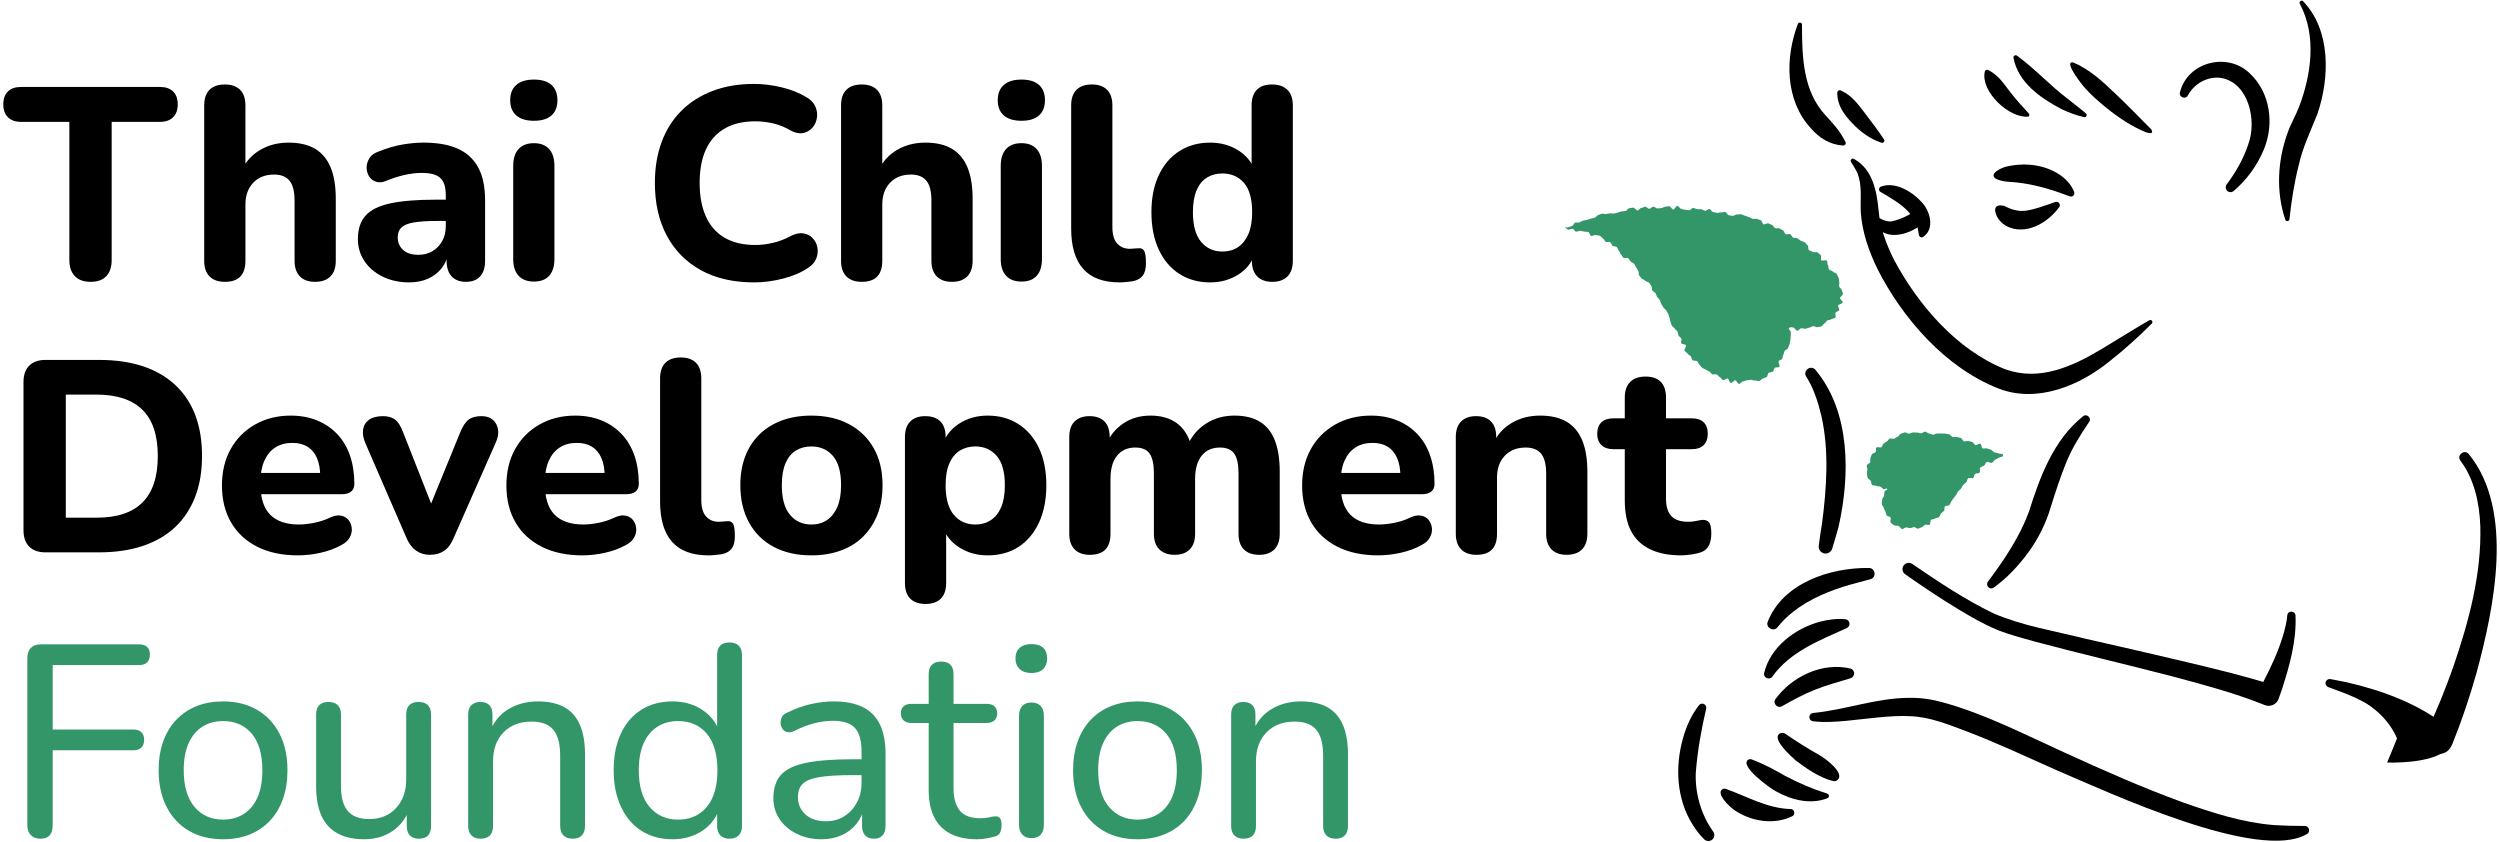 <?xml version="1.0" encoding="UTF-8"?>
<svg xmlns="http://www.w3.org/2000/svg" id="a" viewBox="0 0 600 202">
  <path d="m21.756,67.642c-1.66,0-2.926-.459-3.8-1.376-.874-.918-1.31-2.205-1.31-3.865V29.25H5.05c-1.354,0-2.403-.37-3.145-1.113-.743-.742-1.114-1.769-1.114-3.079,0-1.354.371-2.392,1.114-3.112.742-.721,1.791-1.081,3.145-1.081h33.347c1.353,0,2.401.36,3.145,1.081.742.721,1.114,1.759,1.114,3.112,0,1.311-.372,2.337-1.114,3.079-.743.743-1.792,1.113-3.145,1.113h-11.596v33.151c0,1.66-.426,2.947-1.278,3.865-.852.917-2.107,1.376-3.767,1.376Z"></path>
  <path d="m53.988,67.642c-1.616,0-2.85-.438-3.701-1.311-.852-.873-1.278-2.118-1.278-3.734V25.319c0-1.659.426-2.915,1.278-3.767.852-.853,2.085-1.278,3.701-1.278,1.573,0,2.785.426,3.636,1.278.852.852,1.278,2.107,1.278,3.767v15.593h-.917c1.004-2.14,2.5-3.789,4.488-4.946,1.987-1.157,4.247-1.736,6.781-1.736,2.577,0,4.695.491,6.355,1.474,1.659.983,2.904,2.469,3.734,4.455.829,1.988,1.245,4.511,1.245,7.567v14.872c0,1.616-.426,2.861-1.277,3.734s-2.086,1.311-3.702,1.311c-1.572,0-2.784-.438-3.636-1.311-.852-.873-1.277-2.118-1.277-3.734v-14.413c0-2.228-.404-3.833-1.212-4.815-.809-.983-2.042-1.475-3.702-1.475-2.097,0-3.767.655-5.012,1.966-1.245,1.311-1.867,3.058-1.867,5.241v13.496c0,3.363-1.638,5.045-4.914,5.045Z"></path>
  <path d="m98.21,67.773c-2.358,0-4.478-.459-6.355-1.376-1.878-.917-3.341-2.162-4.39-3.734-1.048-1.572-1.572-3.342-1.572-5.307,0-2.358.611-4.226,1.834-5.602,1.222-1.376,3.21-2.358,5.962-2.948s6.398-.885,10.941-.885h3.472v5.11h-3.407c-2.228,0-4.029.121-5.405.36-1.376.24-2.358.645-2.948,1.212-.589.568-.884,1.354-.884,2.358,0,1.224.426,2.228,1.277,3.014s2.085,1.18,3.702,1.18c1.266,0,2.391-.295,3.374-.885s1.758-1.397,2.326-2.424c.567-1.025.852-2.194.852-3.505v-7.534c0-1.922-.438-3.286-1.311-4.095-.874-.808-2.358-1.212-4.455-1.212-1.179,0-2.457.142-3.833.426s-2.894.753-4.553,1.408c-.961.438-1.813.535-2.555.295-.743-.239-1.311-.677-1.704-1.311-.393-.633-.589-1.331-.589-2.097,0-.763.218-1.507.655-2.227.436-.721,1.157-1.256,2.162-1.605,2.053-.829,3.985-1.397,5.798-1.703,1.812-.306,3.482-.459,5.012-.459,3.363,0,6.126.491,8.288,1.474,2.162.983,3.789,2.49,4.881,4.521,1.091,2.031,1.638,4.642,1.638,7.829v14.545c0,1.616-.393,2.861-1.179,3.734-.787.873-1.923,1.311-3.407,1.311-1.485,0-2.632-.438-3.439-1.311-.809-.873-1.212-2.118-1.212-3.734v-2.424l.459.393c-.262,1.485-.819,2.763-1.67,3.833s-1.933,1.899-3.243,2.489c-1.31.59-2.817.885-4.521.885Z"></path>
  <path d="m128.149,28.988c-1.834,0-3.243-.426-4.226-1.277-.982-.852-1.474-2.063-1.474-3.637,0-1.615.492-2.85,1.474-3.701.983-.852,2.392-1.277,4.226-1.277,1.834,0,3.232.426,4.193,1.277.96.852,1.441,2.086,1.441,3.701,0,1.573-.481,2.785-1.441,3.637-.961.852-2.359,1.277-4.193,1.277Zm0,38.588c-1.616,0-2.85-.47-3.701-1.408-.852-.938-1.278-2.26-1.278-3.964v-22.406c0-1.746.426-3.089,1.278-4.028.852-.939,2.085-1.409,3.701-1.409,1.573,0,2.785.47,3.636,1.409s1.278,2.282,1.278,4.028v22.406c0,1.704-.416,3.025-1.245,3.964-.83.938-2.053,1.408-3.669,1.408Z"></path>
  <path d="m180.953,67.773c-4.979,0-9.237-.983-12.775-2.948-3.538-1.966-6.257-4.728-8.157-8.288-1.9-3.559-2.85-7.764-2.85-12.611,0-3.625.534-6.89,1.605-9.795,1.07-2.903,2.631-5.394,4.685-7.469,2.052-2.073,4.553-3.679,7.501-4.815,2.948-1.135,6.278-1.703,9.991-1.703,2.184,0,4.4.273,6.65.819,2.249.547,4.203,1.321,5.863,2.325,1.091.612,1.834,1.376,2.228,2.293.393.918.513,1.835.36,2.752-.153.917-.524,1.703-1.114,2.358-.589.655-1.321,1.071-2.194,1.245-.875.175-1.857-.021-2.948-.59-1.311-.786-2.686-1.354-4.127-1.703s-2.905-.524-4.39-.524c-2.927,0-5.383.579-7.371,1.736-1.988,1.158-3.483,2.828-4.488,5.012-1.005,2.185-1.507,4.871-1.507,8.059,0,3.145.502,5.831,1.507,8.059,1.004,2.228,2.5,3.92,4.488,5.077,1.987,1.157,4.444,1.736,7.371,1.736,1.397,0,2.827-.174,4.291-.524,1.463-.349,2.872-.895,4.226-1.638,1.135-.567,2.15-.775,3.046-.622.895.153,1.638.546,2.228,1.179.589.634.96,1.387,1.114,2.261.152.874.054,1.747-.295,2.62-.35.874-1.005,1.616-1.965,2.228-1.617,1.093-3.604,1.944-5.962,2.555-2.358.611-4.696.918-7.01.918Z"></path>
  <path d="m206.831,67.642c-1.616,0-2.85-.438-3.701-1.311-.852-.873-1.278-2.118-1.278-3.734V25.319c0-1.659.426-2.915,1.278-3.767.852-.853,2.085-1.278,3.701-1.278,1.573,0,2.785.426,3.636,1.278.852.852,1.278,2.107,1.278,3.767v15.593h-.917c1.004-2.14,2.5-3.789,4.488-4.946,1.987-1.157,4.247-1.736,6.781-1.736,2.577,0,4.695.491,6.355,1.474,1.659.983,2.904,2.469,3.734,4.455.829,1.988,1.245,4.511,1.245,7.567v14.872c0,1.616-.426,2.861-1.277,3.734s-2.086,1.311-3.702,1.311c-1.572,0-2.784-.438-3.636-1.311-.852-.873-1.277-2.118-1.277-3.734v-14.413c0-2.228-.404-3.833-1.212-4.815-.809-.983-2.042-1.475-3.702-1.475-2.097,0-3.767.655-5.012,1.966-1.245,1.311-1.867,3.058-1.867,5.241v13.496c0,3.363-1.638,5.045-4.914,5.045Z"></path>
  <path d="m245.156,28.988c-1.834,0-3.243-.426-4.226-1.277-.982-.852-1.474-2.063-1.474-3.637,0-1.615.492-2.85,1.474-3.701.983-.852,2.392-1.277,4.226-1.277,1.834,0,3.232.426,4.193,1.277.96.852,1.441,2.086,1.441,3.701,0,1.573-.481,2.785-1.441,3.637-.961.852-2.359,1.277-4.193,1.277Zm0,38.588c-1.616,0-2.85-.47-3.701-1.408-.852-.938-1.278-2.26-1.278-3.964v-22.406c0-1.746.426-3.089,1.278-4.028.852-.939,2.085-1.409,3.701-1.409,1.573,0,2.785.47,3.636,1.409s1.278,2.282,1.278,4.028v22.406c0,1.704-.416,3.025-1.245,3.964-.83.938-2.053,1.408-3.669,1.408Z"></path>
  <path d="m268.676,67.773c-3.888,0-6.792-1.081-8.713-3.243-1.922-2.162-2.883-5.383-2.883-9.663v-29.548c0-1.659.426-2.915,1.278-3.767.852-.853,2.085-1.278,3.701-1.278,1.573,0,2.785.426,3.636,1.278.852.852,1.278,2.107,1.278,3.767v29.154c0,1.791.381,3.112,1.146,3.964.764.852,1.779,1.277,3.046,1.277.349,0,.676-.021.982-.065.305-.043.633-.065.983-.065.698-.087,1.189.12,1.474.622.284.503.426,1.497.426,2.981,0,1.31-.262,2.304-.786,2.98-.524.678-1.333,1.124-2.424,1.343-.437.043-.939.099-1.507.164-.568.065-1.114.099-1.638.099Z"></path>
  <path d="m290.427,67.773c-2.795,0-5.252-.678-7.37-2.031-2.119-1.354-3.767-3.297-4.946-5.831-1.179-2.532-1.769-5.524-1.769-8.976,0-3.449.59-6.42,1.769-8.91,1.179-2.489,2.827-4.41,4.946-5.765,2.118-1.354,4.575-2.031,7.37-2.031,2.533,0,4.771.612,6.715,1.834,1.943,1.224,3.265,2.817,3.964,4.783h-.721v-15.527c0-1.659.415-2.915,1.245-3.767.83-.853,2.053-1.278,3.669-1.278,1.572,0,2.795.426,3.669,1.278.873.852,1.31,2.107,1.31,3.767v37.278c0,1.616-.426,2.861-1.277,3.734s-2.063,1.311-3.636,1.311c-1.573,0-2.785-.438-3.636-1.311-.852-.873-1.278-2.118-1.278-3.734v-4.455l.721,2.555c-.612,2.141-1.911,3.855-3.898,5.144-1.988,1.287-4.27,1.933-6.847,1.933Zm2.948-7.403c1.441,0,2.687-.35,3.734-1.049,1.048-.697,1.877-1.735,2.49-3.111.611-1.376.917-3.134.917-5.274,0-3.188-.655-5.536-1.965-7.043-1.31-1.507-3.036-2.26-5.176-2.26-1.398,0-2.632.327-3.702.982-1.07.655-1.9,1.671-2.489,3.047-.59,1.376-.885,3.134-.885,5.273,0,3.189.655,5.559,1.966,7.108,1.31,1.551,3.014,2.326,5.11,2.326Z"></path>
  <path d="m10.946,132.567c-1.704,0-3.014-.458-3.931-1.376-.917-.917-1.376-2.228-1.376-3.931v-35.574c0-1.704.459-3.014,1.376-3.931.917-.918,2.228-1.376,3.931-1.376h12.775c7.905,0,14.009,1.998,18.311,5.994,4.302,3.997,6.454,9.687,6.454,17.066,0,3.713-.557,7-1.671,9.86-1.114,2.861-2.719,5.274-4.815,7.239-2.096,1.966-4.674,3.462-7.73,4.488-3.058,1.026-6.574,1.539-10.548,1.539h-12.775Zm4.848-8.32h7.338c2.49,0,4.651-.305,6.486-.917,1.834-.611,3.363-1.528,4.586-2.752,1.222-1.222,2.139-2.762,2.751-4.618.611-1.856.917-4.029.917-6.52,0-4.979-1.234-8.681-3.702-11.104-2.468-2.424-6.148-3.636-11.039-3.636h-7.338v29.547Z"></path>
  <path d="m71.547,133.288c-3.8,0-7.065-.688-9.794-2.063-2.73-1.376-4.827-3.318-6.29-5.831-1.464-2.511-2.195-5.471-2.195-8.877,0-3.319.698-6.234,2.097-8.746,1.397-2.512,3.351-4.477,5.863-5.896,2.511-1.419,5.361-2.13,8.55-2.13,2.314,0,4.411.384,6.29,1.147,1.877.765,3.494,1.856,4.848,3.275,1.353,1.42,2.38,3.145,3.079,5.176.698,2.03,1.048,4.291,1.048,6.78,0,.83-.262,1.453-.786,1.867-.524.416-1.289.623-2.293.623h-20.571v-5.11h16.51l-1.048.917c0-1.79-.262-3.286-.786-4.487-.524-1.201-1.278-2.107-2.26-2.72-.983-.61-2.195-.917-3.636-.917-1.616,0-2.992.372-4.127,1.114-1.136.743-2.009,1.812-2.621,3.21-.612,1.398-.917,3.079-.917,5.045v.523c0,3.32.775,5.766,2.326,7.338,1.55,1.572,3.854,2.358,6.912,2.358,1.048,0,2.249-.131,3.604-.393,1.353-.263,2.621-.677,3.8-1.245,1.004-.479,1.9-.644,2.686-.491.786.153,1.397.514,1.834,1.081.436.568.688,1.224.753,1.966.065.743-.098,1.474-.491,2.194s-1.048,1.321-1.966,1.802c-1.485.83-3.156,1.452-5.012,1.867-1.857.414-3.659.622-5.405.622Z"></path>
  <path d="m103.19,133.157c-1.267,0-2.381-.339-3.341-1.016-.961-.677-1.726-1.692-2.293-3.046l-9.893-22.8c-.481-1.135-.655-2.194-.524-3.178.131-.982.6-1.769,1.408-2.358.808-.589,1.933-.884,3.374-.884,1.18,0,2.14.273,2.883.818.742.547,1.397,1.584,1.965,3.112l7.731,19.654h-2.097l8.059-19.72c.611-1.484,1.288-2.5,2.031-3.047.742-.545,1.769-.818,3.079-.818,1.135,0,2.042.295,2.719.884.676.59,1.091,1.366,1.245,2.326.152.961-.033,2.01-.557,3.145l-10.089,22.865c-.568,1.398-1.322,2.424-2.26,3.079-.94.655-2.086.982-3.44.982Z"></path>
  <path d="m139.814,133.288c-3.8,0-7.065-.688-9.794-2.063-2.73-1.376-4.827-3.318-6.29-5.831-1.464-2.511-2.195-5.471-2.195-8.877,0-3.319.698-6.234,2.097-8.746,1.397-2.512,3.351-4.477,5.863-5.896,2.511-1.419,5.361-2.13,8.55-2.13,2.314,0,4.411.384,6.29,1.147,1.877.765,3.494,1.856,4.848,3.275,1.353,1.42,2.38,3.145,3.079,5.176.698,2.03,1.048,4.291,1.048,6.78,0,.83-.262,1.453-.786,1.867-.524.416-1.289.623-2.293.623h-20.571v-5.11h16.51l-1.048.917c0-1.79-.262-3.286-.786-4.487-.524-1.201-1.278-2.107-2.26-2.72-.983-.61-2.195-.917-3.636-.917-1.616,0-2.992.372-4.127,1.114-1.136.743-2.009,1.812-2.621,3.21-.612,1.398-.917,3.079-.917,5.045v.523c0,3.32.775,5.766,2.326,7.338,1.55,1.572,3.854,2.358,6.912,2.358,1.048,0,2.249-.131,3.604-.393,1.353-.263,2.621-.677,3.8-1.245,1.004-.479,1.9-.644,2.686-.491.786.153,1.397.514,1.834,1.081.436.568.688,1.224.753,1.966.065.743-.098,1.474-.491,2.194s-1.048,1.321-1.966,1.802c-1.485.83-3.156,1.452-5.012,1.867-1.857.414-3.659.622-5.405.622Z"></path>
  <path d="m170.016,133.288c-3.888,0-6.792-1.081-8.713-3.243-1.922-2.161-2.883-5.382-2.883-9.663v-29.547c0-1.66.426-2.916,1.278-3.768.852-.852,2.085-1.277,3.701-1.277,1.573,0,2.785.426,3.636,1.277s1.278,2.107,1.278,3.768v29.153c0,1.792.381,3.112,1.146,3.964.764.852,1.779,1.277,3.046,1.277.349,0,.676-.021.982-.065.305-.043.633-.065.983-.065.698-.087,1.189.121,1.474.623.284.502.426,1.496.426,2.98,0,1.311-.262,2.305-.786,2.981-.524.678-1.333,1.124-2.424,1.343-.437.043-.939.098-1.507.164-.568.065-1.114.098-1.638.098Z"></path>
  <path d="m194.715,133.288c-3.451,0-6.453-.678-9.008-2.03-2.555-1.354-4.532-3.298-5.929-5.831-1.398-2.533-2.097-5.525-2.097-8.976,0-2.577.393-4.892,1.179-6.944s1.933-3.811,3.439-5.274c1.507-1.463,3.309-2.576,5.405-3.341,2.096-.764,4.432-1.147,7.01-1.147,3.45,0,6.454.678,9.008,2.031,2.555,1.354,4.542,3.276,5.962,5.766,1.419,2.489,2.129,5.46,2.129,8.91,0,2.62-.404,4.957-1.212,7.01-.809,2.054-1.956,3.822-3.439,5.307-1.485,1.485-3.287,2.61-5.405,3.374-2.119.764-4.466,1.146-7.043,1.146Zm0-7.403c1.441,0,2.687-.349,3.734-1.048,1.048-.698,1.877-1.736,2.49-3.112.611-1.376.917-3.133.917-5.273,0-3.188-.655-5.536-1.965-7.043-1.31-1.507-3.036-2.261-5.176-2.261-1.398,0-2.632.328-3.702.983-1.07.655-1.9,1.67-2.489,3.046-.59,1.376-.885,3.135-.885,5.274,0,3.188.655,5.559,1.966,7.108,1.31,1.551,3.014,2.325,5.11,2.325Z"></path>
  <path d="m222.165,144.95c-1.616,0-2.85-.426-3.701-1.277-.852-.853-1.278-2.108-1.278-3.768v-35.051c0-1.615.426-2.85,1.278-3.701.852-.852,2.041-1.277,3.57-1.277,1.615,0,2.839.426,3.669,1.277.829.852,1.245,2.086,1.245,3.701v4.455l-.721-2.555c.655-2.097,1.976-3.789,3.964-5.077,1.987-1.288,4.269-1.934,6.846-1.934,2.794,0,5.251.678,7.371,2.031,2.118,1.354,3.767,3.276,4.946,5.766s1.769,5.46,1.769,8.91-.59,6.442-1.769,8.976-2.817,4.478-4.914,5.831c-2.097,1.353-4.564,2.03-7.403,2.03-2.534,0-4.783-.622-6.748-1.867-1.965-1.244-3.298-2.871-3.997-4.881h.787v13.365c0,1.659-.426,2.915-1.278,3.768-.852.852-2.063,1.277-3.636,1.277Zm11.924-19.065c1.397,0,2.631-.349,3.702-1.048,1.07-.698,1.9-1.736,2.49-3.112.589-1.376.884-3.133.884-5.273,0-3.188-.655-5.536-1.965-7.043-1.311-1.507-3.014-2.261-5.11-2.261-1.398,0-2.632.328-3.702.983-1.071.655-1.911,1.67-2.522,3.046-.612,1.376-.917,3.135-.917,5.274,0,3.188.655,5.559,1.965,7.108,1.311,1.551,3.035,2.325,5.176,2.325Z"></path>
  <path d="m261.604,133.157c-1.617,0-2.85-.438-3.702-1.311s-1.278-2.118-1.278-3.734v-23.258c0-1.615.426-2.85,1.278-3.701s2.041-1.277,3.57-1.277c1.573,0,2.773.426,3.604,1.277.829.852,1.245,2.086,1.245,3.701v4.193l-.721-2.621c.874-2.008,2.228-3.624,4.062-4.848,1.834-1.223,3.997-1.835,6.486-1.835,2.489,0,4.563.59,6.224,1.77,1.66,1.179,2.839,2.992,3.538,5.438h-.917c.96-2.228,2.435-3.985,4.422-5.273,1.987-1.288,4.269-1.934,6.846-1.934,2.49,0,4.531.492,6.125,1.475,1.594.982,2.785,2.468,3.571,4.455.786,1.988,1.179,4.51,1.179,7.566v14.872c0,1.616-.426,2.861-1.277,3.734s-2.064,1.311-3.636,1.311c-1.616,0-2.85-.438-3.702-1.311s-1.277-2.118-1.277-3.734v-14.544c0-2.14-.339-3.702-1.016-4.685-.678-.982-1.824-1.474-3.439-1.474-1.878,0-3.341.655-4.39,1.965-1.048,1.311-1.572,3.168-1.572,5.569v13.168c0,1.616-.426,2.861-1.277,3.734-.852.873-2.064,1.311-3.636,1.311s-2.796-.438-3.669-1.311c-.874-.873-1.31-2.118-1.31-3.734v-14.544c0-2.14-.339-3.702-1.016-4.685-.678-.982-1.824-1.474-3.439-1.474-1.878,0-3.341.655-4.39,1.965-1.048,1.311-1.572,3.168-1.572,5.569v13.168c0,3.364-1.638,5.045-4.914,5.045Z"></path>
  <path d="m330.788,133.288c-3.8,0-7.065-.688-9.795-2.063-2.73-1.376-4.826-3.318-6.289-5.831-1.464-2.511-2.195-5.471-2.195-8.877,0-3.319.698-6.234,2.097-8.746,1.397-2.512,3.352-4.477,5.863-5.896,2.512-1.419,5.361-2.13,8.55-2.13,2.314,0,4.411.384,6.29,1.147,1.877.765,3.493,1.856,4.848,3.275,1.354,1.42,2.38,3.145,3.079,5.176.698,2.03,1.049,4.291,1.049,6.78,0,.83-.263,1.453-.786,1.867-.524.416-1.289.623-2.294.623h-20.571v-5.11h16.51l-1.048.917c0-1.79-.263-3.286-.786-4.487-.524-1.201-1.278-2.107-2.261-2.72-.982-.61-2.194-.917-3.636-.917-1.616,0-2.992.372-4.128,1.114-1.136.743-2.009,1.812-2.62,3.21-.612,1.398-.917,3.079-.917,5.045v.523c0,3.32.774,5.766,2.325,7.338,1.55,1.572,3.854,2.358,6.912,2.358,1.048,0,2.249-.131,3.604-.393,1.353-.263,2.62-.677,3.8-1.245,1.004-.479,1.899-.644,2.686-.491.786.153,1.397.514,1.835,1.081.436.568.688,1.224.753,1.966.065.743-.098,1.474-.491,2.194-.393.721-1.048,1.321-1.966,1.802-1.485.83-3.155,1.452-5.012,1.867-1.856.414-3.658.622-5.404.622Z"></path>
  <path d="m354.372,133.157c-1.616,0-2.85-.438-3.701-1.311s-1.277-2.118-1.277-3.734v-23.258c0-1.615.426-2.85,1.277-3.701s2.041-1.277,3.57-1.277c1.572,0,2.773.426,3.604,1.277.829.852,1.245,2.086,1.245,3.701v3.734l-.721-2.162c1.004-2.139,2.5-3.788,4.487-4.946,1.987-1.156,4.247-1.736,6.781-1.736,2.576,0,4.694.492,6.354,1.475,1.659.982,2.904,2.468,3.734,4.455.829,1.988,1.245,4.51,1.245,7.566v14.872c0,1.616-.426,2.861-1.277,3.734s-2.087,1.311-3.702,1.311c-1.572,0-2.784-.438-3.636-1.311s-1.277-2.118-1.277-3.734v-14.413c0-2.228-.404-3.833-1.212-4.815-.81-.982-2.043-1.474-3.702-1.474-2.097,0-3.767.655-5.012,1.965-1.245,1.311-1.867,3.058-1.867,5.241v13.496c0,3.364-1.638,5.045-4.914,5.045Z"></path>
  <path d="m403.508,133.288c-3.014,0-5.536-.502-7.566-1.507-2.031-1.004-3.538-2.467-4.521-4.39-.983-1.921-1.475-4.345-1.475-7.271v-12.317h-2.751c-1.224,0-2.174-.327-2.851-.982s-1.016-1.55-1.016-2.687c0-1.222.339-2.15,1.016-2.784.677-.633,1.627-.95,2.851-.95h2.751v-4.979c0-1.659.437-2.916,1.311-3.768.873-.852,2.097-1.277,3.669-1.277,1.615,0,2.839.426,3.669,1.277.829.852,1.244,2.108,1.244,3.768v4.979h6.225c1.222,0,2.162.317,2.817.95.654.634.982,1.562.982,2.784,0,1.137-.328,2.031-.982,2.687-.655.655-1.596.982-2.817.982h-6.225v11.924c0,1.835.427,3.21,1.278,4.128.852.917,2.216,1.375,4.095,1.375.655,0,1.266-.065,1.834-.196.567-.131,1.091-.218,1.572-.262.611-.043,1.114.143,1.507.557.394.416.59,1.321.59,2.719,0,1.049-.175,1.966-.524,2.752s-.961,1.354-1.834,1.703c-.568.218-1.343.403-2.326.557-.982.153-1.824.229-2.522.229Z"></path>
  <path d="m9.766,201.292c-1.005,0-1.791-.284-2.358-.852-.568-.566-.852-1.376-.852-2.424v-40.095c0-1.049.284-1.856.852-2.425.567-.566,1.376-.852,2.424-.852h23.52c.874,0,1.528.208,1.966.623.436.415.655,1.015.655,1.801,0,.831-.219,1.464-.655,1.9-.438.438-1.092.655-1.966.655H12.649v15.461h19.393c.829,0,1.463.22,1.9.655.436.438.655,1.027.655,1.77,0,.83-.219,1.464-.655,1.899-.437.438-1.071.655-1.9.655H12.649v17.951c0,2.185-.961,3.275-2.883,3.275Z" fill="#339669"></path>
  <path d="m53.531,201.423c-3.145,0-5.875-.677-8.189-2.031-2.315-1.354-4.106-3.276-5.372-5.766-1.268-2.489-1.9-5.415-1.9-8.779,0-2.532.36-4.814,1.081-6.846.72-2.031,1.757-3.768,3.112-5.209,1.353-1.441,2.981-2.543,4.881-3.309,1.9-.764,4.029-1.146,6.388-1.146,3.145,0,5.874.678,8.189,2.031,2.314,1.354,4.105,3.266,5.372,5.732,1.266,2.469,1.9,5.384,1.9,8.746,0,2.534-.36,4.827-1.081,6.88s-1.759,3.8-3.112,5.241c-1.354,1.441-2.981,2.545-4.881,3.309-1.9.763-4.029,1.146-6.388,1.146Zm0-4.718c1.921,0,3.592-.458,5.012-1.376,1.419-.917,2.511-2.249,3.276-3.996.764-1.746,1.146-3.908,1.146-6.486,0-3.843-.852-6.77-2.555-8.778-1.703-2.009-3.996-3.014-6.879-3.014-1.878,0-3.528.448-4.946,1.343-1.42.896-2.522,2.218-3.309,3.964-.786,1.747-1.179,3.909-1.179,6.485,0,3.845.862,6.781,2.588,8.812,1.725,2.03,4.006,3.046,6.846,3.046Z" fill="#339669"></path>
  <path d="m87.402,201.423c-2.578,0-4.728-.481-6.453-1.441-1.726-.961-3.003-2.381-3.833-4.259-.831-1.878-1.245-4.236-1.245-7.075v-17.165c0-1.005.251-1.758.753-2.261.502-.502,1.234-.753,2.195-.753.96,0,1.704.251,2.228.753.524.503.786,1.256.786,2.261v17.165c0,2.708.546,4.706,1.638,5.994,1.091,1.289,2.817,1.933,5.175,1.933,2.621,0,4.75-.873,6.388-2.62,1.638-1.747,2.457-4.062,2.457-6.945v-15.526c0-1.005.251-1.758.753-2.261.501-.502,1.233-.753,2.195-.753.96,0,1.703.251,2.228.753.524.503.786,1.256.786,2.261v26.729c0,2.054-.961,3.079-2.883,3.079-.961,0-1.693-.262-2.195-.786-.502-.523-.753-1.287-.753-2.293v-5.699l.852,1.113c-.875,2.534-2.283,4.467-4.226,5.798-1.944,1.333-4.226,1.999-6.846,1.999Z" fill="#339669"></path>
  <path d="m115.31,201.292c-.917,0-1.638-.262-2.162-.786-.524-.523-.786-1.287-.786-2.293v-26.729c0-1.005.262-1.758.786-2.261.524-.502,1.245-.753,2.162-.753.917,0,1.626.251,2.129.753.502.503.753,1.256.753,2.261v5.372l-.721-.983c.917-2.489,2.413-4.366,4.488-5.634,2.074-1.267,4.444-1.9,7.108-1.9,2.577,0,4.695.459,6.355,1.376,1.66.917,2.904,2.315,3.734,4.193.829,1.878,1.245,4.259,1.245,7.141v17.165c0,1.006-.252,1.77-.754,2.293-.502.524-1.234.786-2.194.786-.961,0-1.704-.262-2.228-.786-.524-.523-.786-1.287-.786-2.293v-16.837c0-2.839-.547-4.914-1.638-6.224-1.092-1.311-2.839-1.966-5.241-1.966-2.795,0-5.034.863-6.715,2.588-1.682,1.726-2.522,4.052-2.522,6.978v15.461c0,2.054-1.005,3.079-3.014,3.079Z" fill="#339669"></path>
  <path d="m161.367,201.423c-2.795,0-5.252-.666-7.37-1.999-2.119-1.331-3.767-3.253-4.947-5.765-1.179-2.512-1.769-5.448-1.769-8.812,0-3.406.578-6.343,1.736-8.812,1.157-2.467,2.795-4.367,4.914-5.699,2.118-1.332,4.597-1.999,7.436-1.999,2.839,0,5.284.711,7.338,2.13,2.052,1.42,3.428,3.309,4.127,5.667h-.721v-18.934c0-1.005.251-1.758.753-2.261.501-.502,1.233-.753,2.195-.753.96,0,1.703.251,2.228.753.524.503.786,1.256.786,2.261v41.012c0,1.006-.262,1.77-.786,2.293-.524.524-1.268.786-2.228.786-.917,0-1.638-.262-2.162-.786-.524-.523-.786-1.287-.786-2.293v-5.962l.721,1.18c-.655,2.446-2.021,4.39-4.095,5.831-2.075,1.441-4.532,2.162-7.371,2.162Zm1.376-4.718c1.921,0,3.592-.458,5.012-1.376,1.419-.917,2.511-2.249,3.276-3.996.764-1.746,1.146-3.908,1.146-6.486,0-3.843-.852-6.77-2.555-8.778-1.703-2.009-3.996-3.014-6.879-3.014-1.878,0-3.528.448-4.946,1.343-1.42.896-2.522,2.218-3.309,3.964-.786,1.747-1.179,3.909-1.179,6.485,0,3.845.862,6.781,2.588,8.812,1.725,2.03,4.006,3.046,6.846,3.046Z" fill="#339669"></path>
  <path d="m197.137,201.423c-2.185,0-4.16-.438-5.929-1.311s-3.145-2.053-4.127-3.538c-.983-1.484-1.474-3.145-1.474-4.979,0-2.358.59-4.214,1.769-5.568,1.179-1.354,3.166-2.326,5.962-2.915,2.794-.59,6.551-.885,11.269-.885h3.079v3.8h-2.948c-3.364,0-6.017.153-7.96.459-1.944.306-3.309.841-4.095,1.604-.786.765-1.179,1.824-1.179,3.178,0,1.703.6,3.102,1.802,4.193,1.201,1.092,2.85,1.638,4.946,1.638,1.659,0,3.122-.403,4.389-1.212,1.267-.808,2.271-1.9,3.014-3.276.742-1.376,1.113-2.958,1.113-4.75v-7.534c0-2.576-.524-4.443-1.572-5.602-1.048-1.156-2.817-1.735-5.307-1.735-1.441,0-2.927.196-4.455.589-1.529.394-3.123,1.006-4.782,1.835-.655.306-1.224.404-1.704.295-.481-.108-.863-.371-1.146-.786-.285-.415-.437-.873-.459-1.376-.022-.502.087-.993.328-1.475.239-.479.665-.829,1.277-1.048,1.921-.96,3.833-1.648,5.732-2.063s3.679-.623,5.34-.623c2.838,0,5.175.449,7.01,1.344,1.834.896,3.21,2.271,4.127,4.127.917,1.857,1.376,4.226,1.376,7.108v17.296c0,1.006-.241,1.77-.721,2.293-.481.524-1.179.786-2.097.786-.874,0-1.562-.262-2.063-.786-.503-.523-.753-1.287-.753-2.293v-4.651h.589c-.35,1.616-1.005,3.014-1.965,4.193-.961,1.179-2.152,2.086-3.57,2.719-1.42.633-3.025.95-4.815.95Z" fill="#339669"></path>
  <path d="m234.48,201.423c-2.578,0-4.729-.459-6.453-1.376-1.726-.918-3.014-2.249-3.865-3.997-.852-1.746-1.278-3.887-1.278-6.42v-16.117h-4.193c-.786,0-1.398-.206-1.834-.622-.436-.415-.655-.972-.655-1.671,0-.742.219-1.31.655-1.703s1.048-.59,1.834-.59h4.193v-7.141c0-1.005.262-1.758.786-2.261.524-.501,1.267-.753,2.228-.753.96,0,1.692.252,2.195.753.501.503.753,1.256.753,2.261v7.141h7.927c.829,0,1.463.196,1.9.59.436.394.655.961.655,1.703,0,.699-.219,1.256-.655,1.671-.437.416-1.071.622-1.9.622h-7.927v15.593c0,2.402.501,4.216,1.507,5.438,1.004,1.224,2.664,1.835,4.979,1.835.829,0,1.528-.076,2.097-.229.567-.152,1.07-.229,1.507-.229.393-.043.731.088,1.016.394.283.306.426.874.426,1.703,0,.612-.099,1.169-.295,1.671-.197.502-.58.841-1.146,1.016-.524.174-1.223.337-2.097.491-.874.152-1.66.229-2.358.229Z" fill="#339669"></path>
  <path d="m247.516,161.524c-1.18,0-2.108-.316-2.785-.949-.678-.633-1.016-1.475-1.016-2.522,0-1.136.338-1.998,1.016-2.588.677-.59,1.605-.885,2.785-.885,1.266,0,2.216.295,2.85.885.633.59.95,1.452.95,2.588,0,1.048-.317,1.89-.95,2.522-.634.633-1.583.949-2.85.949Zm0,39.637c-.917,0-1.638-.284-2.162-.852-.524-.567-.786-1.354-.786-2.358v-26.141c0-1.048.262-1.845.786-2.392.524-.545,1.245-.818,2.162-.818.96,0,1.703.273,2.228.818.524.547.786,1.344.786,2.392v26.141c0,1.005-.252,1.791-.753,2.358-.503.567-1.256.852-2.26.852Z" fill="#339669"></path>
  <path d="m273.001,201.423c-3.145,0-5.875-.677-8.189-2.031-2.315-1.354-4.106-3.276-5.372-5.766-1.268-2.489-1.9-5.415-1.9-8.779,0-2.532.36-4.814,1.081-6.846.72-2.031,1.757-3.768,3.112-5.209,1.353-1.441,2.981-2.543,4.881-3.309,1.9-.764,4.029-1.146,6.388-1.146,3.145,0,5.874.678,8.189,2.031,2.314,1.354,4.105,3.266,5.372,5.732,1.266,2.469,1.9,5.384,1.9,8.746,0,2.534-.36,4.827-1.081,6.88s-1.759,3.8-3.112,5.241c-1.354,1.441-2.981,2.545-4.881,3.309-1.9.763-4.029,1.146-6.388,1.146Zm0-4.718c1.921,0,3.592-.458,5.012-1.376,1.419-.917,2.511-2.249,3.276-3.996.764-1.746,1.146-3.908,1.146-6.486,0-3.843-.852-6.77-2.555-8.778-1.703-2.009-3.996-3.014-6.879-3.014-1.878,0-3.528.448-4.946,1.343-1.42.896-2.522,2.218-3.309,3.964-.786,1.747-1.179,3.909-1.179,6.485,0,3.845.862,6.781,2.588,8.812,1.725,2.03,4.006,3.046,6.846,3.046Z" fill="#339669"></path>
  <path d="m298.421,201.292c-.917,0-1.638-.262-2.162-.786-.524-.523-.786-1.287-.786-2.293v-26.729c0-1.005.262-1.758.786-2.261.524-.502,1.245-.753,2.162-.753.917,0,1.626.251,2.129.753.502.503.753,1.256.753,2.261v5.372l-.721-.983c.917-2.489,2.413-4.366,4.488-5.634,2.074-1.267,4.444-1.9,7.108-1.9,2.577,0,4.695.459,6.355,1.376,1.659.917,2.904,2.315,3.734,4.193.829,1.878,1.245,4.259,1.245,7.141v17.165c0,1.006-.252,1.77-.754,2.293-.503.524-1.234.786-2.194.786-.962,0-1.704-.262-2.228-.786-.524-.523-.786-1.287-.786-2.293v-16.837c0-2.839-.547-4.914-1.639-6.224-1.092-1.311-2.839-1.966-5.241-1.966-2.795,0-5.034.863-6.715,2.588-1.682,1.726-2.522,4.052-2.522,6.978v15.461c0,2.054-1.005,3.079-3.014,3.079Z" fill="#339669"></path>
  <path d="m548.48,52.741c-2.28-6.735-1.873-14.215.549-20.866.737-2.129,1.911-4.08,2.726-6.182,2.958-7.733,4.289-17.138.212-24.757-.324-.468.364-1.051.769-.639,6.717,6.961,6.405,18.422,3.439,27.063-1.611,4.067-3.527,7.967-4.482,12.286-1.051,4.142-1.734,8.47-2.226,12.945-.01.534-.822.668-.989.151h0Z"></path>
  <path d="m523.182,22.199c1.749-7.282,11.312-9.797,16.695-4.655,5.047,4.638,6.007,12.313,3.416,18.398-1.637,3.905-4.076,7.204-7.205,9.893-.487.419-1.221.363-1.64-.124-.388-.45-.361-1.1.008-1.532,2.181-2.924,4.061-6.232,5.136-9.576,2.123-5.719.058-14.748-6.519-15.898-2.952-.461-6.331,1.127-7.989,4.199-.536,1.056-2.185.427-1.902-.707h0Z"></path>
  <path d="m497.557,14.984c4.017,1.691,6.994,4.514,10.055,7.42,2.608,2.461,6.212,6.135,8.763,8.721,1.168,2.573-5.751-1.588-6.308-1.963-1.801-1.144-3.498-2.411-5.118-3.758-1.615-1.352-3.201-2.736-4.591-4.32-.516-.524-5.262-6.49-2.801-6.1h0Z"></path>
  <path d="m484.117,13.392c4.405,3.225,7.856,7.105,12.196,10.374,1.412,1.171,2.892,2.216,4.293,3.442.229.182.263.522.068.741-.13.147-.325.201-.503.159-1.861-.426-3.658-1.079-5.379-1.907-5.018-2.618-10.445-6.37-11.562-12.347-.08-.483.539-.795.887-.461h0Z"></path>
  <path d="m432.477,5.92c.005,7.66.21,15.904,5.649,21.755,1.661,1.831,3.391,3.577,4.789,6.404.21.379-.109.874-.54.842-3.204-.155-5.814-1.854-7.783-4.149-6.199-6.729-6.19-16.945-3.1-25.027.177-.521,1.002-.376.984.175h0Z"></path>
  <path d="m553.711,200.137c-11.514,6.935-47.866-10.062-60.146-15.296-7.087-3.131-14.017-6.413-21.208-9.172-4.614-1.714-9.155-3.668-14.131-3.792-4.312-.239-10.73.704-15.11,1.123-2.602.228-5.274.43-7.987.104-.55-.066-.943-.566-.877-1.116.059-.493.467-.859.945-.883,7.734-.732,15.177-3.623,23.095-3.624,2.75-.061,5.599.402,8.254,1.16,10.154,2.831,19.433,7.675,28.927,11.968,9.374,4.289,18.785,8.462,28.397,11.954,7.15,2.519,14.434,4.886,21.964,5.461,2.481.146,4.835.212,7.333.207.992-.044,1.427,1.419.542,1.906h0Z"></path>
  <path d="m592.497,108.961c11.084,13.633,6.04,37.071,1.842,52.636-1.648,5.762-3.502,11.354-5.796,17.021,0,0-.383.712-.383.712-.79,1.471-2.623,2.023-4.094,1.233-.741-.385-.99-.931-1.55-1.536-4.709-4.933-10.665-8.553-16.859-11.397-2.221-1.032-4.522-1.877-6.832-2.71-.544-.172-.843-.767-.642-1.305.173-.467.657-.727,1.13-.635,1.236.241,2.484.459,3.723.724,8.868,2.03,17.752,5.294,24.873,11.151-0.0 0-5.574.939-5.574.939,2.422-5.075,4.611-10.514,6.516-15.93,3.694-10.778,6.739-22.15,6.426-33.574-.207-5.61-1.447-11.296-4.77-15.722-.98-1.275.908-2.858,1.991-1.608h0Z"></path>
  <path d="m477.133,139.557c3.895-5.215,7.541-10.63,9.804-16.714,2.61-8.332,5.895-17.258,12.98-22.927.867-.751,2.15.385,1.488,1.334-2.177,3.203-4.104,6.3-5.495,9.707-1.4,3.407-2.556,7.011-3.7,10.651-1.13,3.877-2.978,7.621-5.347,10.87-2.369,3.251-5.09,6.178-8.372,8.548-.455.321-1.084.212-1.405-.244-.269-.381-.234-.882.047-1.225h0Z"></path>
  <path d="m444.98,38.166c4.516,2.47,5.459,7.85,5.893,12.413.336,4.006,1.811,8.048,3.722,11.826,5.772,10.818,15.126,21.672,26.686,26.227,8.132,2.923,16.028-.615,23.143-4.881,3.761-2.244,7.512-4.652,11.396-6.887.241-.139.55-.057.689.184.117.202.077.451-.08.609-3.172,3.172-6.478,6.176-10.041,8.974-7.156,5.887-17.459,10.223-26.75,6.611-12.712-4.971-23.108-16.884-29.112-28.822-2.003-4.171-3.611-8.658-3.946-13.546-.12-3.093.363-6.317-.754-9.226-.36-.881-1.024-1.805-1.595-2.821-.269-.451.325-.998.75-.662h0Z"></path>
  <path d="m443.239,150.725c-6.592,3.017-13.512,5.583-17.886,11.668-.668.959-2.229.251-1.957-.875,1.49-6.259,7.402-10.681,13.364-12.302,1.998-.514,4.052-.79,6.113-.602.61.055,1.06.595,1.005,1.205-.037.409-.291.745-.638.906h0Z"></path>
  <path d="m426.098,167.794c3.977-5.46,11.268-8.923,17.981-7.351.649.164,1.042.823.878,1.472-.113.451-.46.764-.878.882-2.906.902-5.608,1.59-8.391,2.701-2.684,1.055-5.411,2.512-7.903,3.937-1.084.752-2.424-.552-1.687-1.641h0Z"></path>
  <path d="m424.23,149.281c3.646-9.381,15.029-13.087,24.32-12.968,1.56.017,1.869,2.251.383,2.693-1.886.538-4.554,1.179-6.444,1.777-5.01,1.601-9.873,3.805-13.721,7.41-.792.705-1.568,1.616-2.213,2.384-.928,1.127-2.796.072-2.325-1.295h0Z"></path>
  <path d="m460.486,56.099c-.419-3.75-2.877-6.095-5.828-8.012-.827-.556-2.466-1.543-3.339-2.027-.497-.266-.451-1.047.065-1.259,3.766-1.455,8.357,1.673,10.551,4.602,1.467,2.133,2.198,5.734-.384,7.455-.607.328-1.044-.156-1.065-.759h0Z"></path>
  <path d="m460.331,54.498c-3.313,2.195-8.381,3.184-10.533-1.023-.429-.745.498-1.612,1.209-1.156.878.507,1.967.924,2.96.809,1.409-.291,3.006-.898,4.275-1.641.319-.19.707-.416.897-.626.681-.753,1.843-.812,2.596-.131.86.759.787,2.169-.139,2.841 0,0-1.267.927-1.267.927h0Z"></path>
  <path d="m441.81,21.719c2.674,1.216,4.078,3.246,5.742,5.404,1.586,2.105,3.117,4.084,4.602,6.328.293.394-.133.968-.591.806-2.698-.865-5.01-2.596-6.948-4.599-1.971-2.091-3.719-4.315-3.666-7.433.001-.427.49-.711.862-.506h0Z"></path>
  <path d="m420.49,182.29c2.748,1.034,5.372,2.425,7.901,3.897,3.282,1.731,6.451,3.112,10.07,4.255.559.09.661.91.134,1.12-4.08,1.621-8.638.426-12.317-1.616-1.332-.639-8.927-6.133-6.722-7.606.295-.186.637-.181.934-.05h0Z"></path>
  <path d="m428.508,176.129c2.622,1.796,5.412,3.567,8.188,5.114,1.327.742,6.472,4.514,4.137,6.081-.29.166-.618.203-.919.13-3.332-.887-6.22-2.898-8.929-4.93-1.052-.946-5.991-5.301-3.797-6.493.434-.249.946-.185,1.321.098h0Z"></path>
  <path d="m409.478,170.095c-1.186,5.125-2.085,10.135-2.487,15.337-.212,4.896,1.254,10.041,4.089,14.025.546.635.459,1.616-.228,2.111-.572.418-1.351.348-1.841-.132-1.156-1.129-1.976-2.246-2.77-3.502-3.931-6.22-4.282-14.096-2.243-21.041.795-2.724,1.978-5.396,3.77-7.646.336-.422.951-.492,1.373-.156.31.247.43.643.339,1.004h0Z"></path>
  <path d="m414.256,189.358c5.216,1.865,9.891,4.67,15.594,4.818.892.076,1.085,1.392.269,1.728-4.384,2.164-9.987,1.232-13.945-1.537-.93-.628-4.607-3.988-2.691-5.025.26-.112.526-.079.772.016h0Z"></path>
  <path d="m496.605,47.065c-4.263-1.586-8.281-2.837-12.8-3.296-1.659-.163-3.181-.088-4.819-.876-1.714-1.225,1.218-2.487,2.176-2.82,4.34-1.101,9.201-.713,13.039,1.774,1.534,1.035,2.873,2.354,3.597,4.235.16.414-.047.879-.461,1.039-.25.104-.502.04-.733-.055h0Z"></path>
  <path d="m494.225,49.689c-2.738,3.813-8.125,6.995-12.806,4.509-.53-.359-1.121-.78-1.506-1.292-.824-.863-1.976-3.528.072-3.616-0.0 0.0.9.078.9.078,1.701.842,3.266,1.444,5.307,1.197,2.302-.313,4.793-1.314,7.104-2.091.707-.274,1.372.613.929,1.215h0Z"></path>
  <path d="m477.254,16.832c2.388,1.272,3.528,3.098,5.047,5.062,1.448,1.895,2.909,3.51,4.581,5.31.218.214.216.572-.014.777-4.548.541-11.528-5.897-10.531-10.751.061-.422.568-.634.918-.398h0Z"></path>
  <path d="m550.917,147.689c.287,6.088-1.413,12.02-3.247,17.753-0.0.001-.856,2.421-.856,2.421-.544,1.266-2.01,1.867-3.273,1.355-6.916-2.795-14.378-4.801-21.764-6.78-11.147-2.906-22.404-5.514-33.558-8.493-2.823-.779-5.66-1.571-8.434-2.584-4.576-1.876-8.791-4.506-12.912-7.074-3.273-2.083-6.472-4.229-9.644-6.478-.676-.479-.835-1.415-.356-2.091.479-.677,1.418-.835,2.092-.356,6.226,4.253,12.684,8.575,19.456,11.834,6.952,3.018,14.53,4.191,21.861,6.045,7.485,1.717,14.997,3.392,22.495,5.187,7.519,1.778,14.989,3.547,22.572,5.896l-3.273,1.355c0-.001,1.17-2.132,1.171-2.132,1.855-3.557,3.587-7.304,4.721-11.151.444-1.503.854-3.195.983-4.71.095-1.184,1.874-1.183,1.968.005h0Z"></path>
  <path d="m576.858,173.269s-2.965,7.482-3.953,9.741c0,0,10.729.424,14.259-3.106l-10.306-6.635Z"></path>
  <path d="m565.986,167.762s6.42,2.752,9.3,9.445l4.113.94,2.4-5.122-14.558-6.534-1.254,1.27Z"></path>
  <path d="m435.644,88.691c8.566,10.183,8.383,25.42,5.613,37.741-.491,1.773-.984,3.541-1.552,5.282-.282.866-1.213,1.339-2.079,1.057-.796-.258-1.25-1.062-1.116-1.855.206-1.767.487-3.507.77-5.243,1.111-8.503,1.739-17.419-.136-25.818-.788-3.245-1.84-6.653-3.642-9.458-.891-1.378.998-2.885,2.141-1.705h0Z"></path>
  <path d="m375.691,54.734c-.075-.472.179.042.745-.222.241-.113.565-.154.906-.3.264-.113.382-.659.705-.787.276-.109.686.073,1.003-.044.283-.104.54-.325.856-.434.288-.099.633-.064.949-.165.293-.094.587-.211.902-.306.296-.089.62-.104.936-.193.299-.084.5-.562.816-.645.301-.078.587-.269.904-.346.303-.073.683.136,1.001.065.305-.068.63-.075.949-.141.307-.064.66.089.98.028.308-.059.608-.174.928-.23.31-.054.601-.238.921-.288.311-.049.632-.055.953-.101.311-.044.556-.624.876-.664.312-.04.632-.098.952-.135.313-.035.713.71,1.034.678.314-.031.584-.566.906-.593.314-.026.62-.275.941-.297.315-.022.671.515.993.497.316-.018.613-.51.935-.523.316-.013.654.445.976.436.317-.009.634-.074.957-.079.317-.005.635-.333.958-.334.317-.001.642-.122.965-.118.318.003.624.788.947.795.318.007.666-.896.989-.884.315.011.606.714.926.73.316.015.621.2.942.22.316.019.627.073.948.097.316.023.683-.578,1.004-.55.316.027.617.267.938.298.316.031.644-.022.965.013.316.035.603.343.923.382.316.038.707-.48,1.027-.437.314.042.55.666.868.712.314.045.617.166.935.216.315.049.67-.153.988-.1.315.053.682-.175 1-.119.315.056.519.719.838.78.313.059.628.099.944.163.314.063.74-.407,1.057-.34.313.066.683-.104.999-.033s.609.267.928.342c.307.072.612.235.933.321.306.083.581.324.898.42.305.092.711-.091,1.024.013.303.1.614.224.925.335.302.108.375.849.682.967.3.115.833-.347,1.137-.223.298.122.604.251.904.38.296.128.433.626.731.762.294.134.753-.074,1.047.068.291.14.556.349.846.496.289.146.349.736.636.888.286.152.82-.148,1.104.01.284.158.387.637.668.801.281.164.753.013,1.03.183.277.17.528.394.801.57.274.177.671.18.94.363.27.183.431.537.694.726.266.19.091.97.349,1.166.261.197.631.234.883.436.255.205.925-.092,1.17.118.249.213.514.424.752.642.242.222-.068,1.02.161,1.246.234.231,1.097-.152,1.316.084.224.24.059.838.267,1.083.213.251.051.782.246,1.037.2.261.757.242.937.507.185.273.771.304.932.58.166.285.312.613.453.901.144.296.053.717.169,1.017.118.306-.145.733-.059,1.042.088.315.571.54.623.858.053.321.289.658.305.982.015.323-.657.647-.682.972-.025.333.687.759.633,1.063-.059.328-1.006.437-1.095.734-.096.318.379.827.25,1.11-.136.3-.708.351-.876.614-.176.275.169.95-.038,1.187-.213.244-.768.183-1.007.39-.243.21-.68.128-.946.303-.268.177-.392.554-.677.698-.286.145-.446.602-.743.716-.3.116-.668.083-.974.172-.31.09-.731-.3-1.04-.235-.318.067-.585.311-.896.356-.325.047-.623.236-.933.262-.332.028-.659-.12-.965-.11-.343.011-.668.597-.965.592-.362-.006-.658-.744-.931-.762-.588-.039-.712-.218-1.045.118-.336.339.415.433.423,1.031.004.271-.015.614-.04.976-.02.292-.035.634-.085.974-.044.299-.13.629-.204.956-.068.299-.273.59-.371.907-.091.295-.709.403-.831.709-.115.288-.128.6-.273.894-.137.278-.116.634-.284.914-.16.266-.628.312-.818.578-.181.253.378,1.09.167,1.34-.2.239-.888.063-1.117.297-.218.222-.22.684-.465.9-.234.207-.751.079-1.012.279-.248.19-.2.809-.474.991-.268.179-.646.219-.932.366-.286.147-.521.47-.822.586-.299.115-.748-.185-1.061-.099-.309.084-.681-.231-1-.176-.315.055-.593.084-.916.112-.318.027-.6.255-.924.256-.32.001-.666.636-.99.613-.319-.022-.559-.809-.88-.855-.317-.045-.776.701-1.093.635-.313-.066-.422-.98-.735-1.067-.309-.085-.815.481-1.121.376-.303-.104-.464-.6-.764-.723-.297-.121-.464-.497-.756-.637-.29-.138-.771.12-1.054-.036-.282-.154-.442-.508-.716-.679-.273-.17-.587-.263-.851-.449-.263-.185-.616-.248-.869-.449-.252-.2-.408-.513-.649-.728-.24-.214-.305-.597-.533-.825-.227-.228-.913-.026-1.127-.267-.213-.241-.22-.669-.419-.923-.198-.253-.596-.375-.778-.641-.182-.265-.536-.452-.701-.73-.164-.276.457-.989.311-1.278-.146-.289-.983-.222-1.129-.505-.148-.288.191-.824.044-1.105-.149-.287-.537-.446-.685-.728-.151-.286-.102-.675-.252-.955-.153-.285-.527-.448-.678-.727-.154-.284-.54-.437-.693-.714-.156-.283-.157-.647-.311-.923-.158-.282-.087-.689-.243-.965-.16-.281-.143-.662-.301-.936-.162-.28-.342-.549-.502-.822-.165-.279-.505-.451-.668-.722-.167-.278-.319-.561-.485-.831-.17-.277-.19-.643-.358-.911-.173-.276-.457-.48-.629-.748-.176-.274-.221-.631-.396-.896-.179-.272-.589-.387-.767-.65-.182-.27-.024-.769-.205-1.03-.185-.268-.357-.545-.541-.803-.189-.265-.764-.247-.951-.502-.192-.262-.677-.295-.867-.547-.196-.259-.4-.497-.594-.744-.201-.255-.012-.811-.211-1.055-.205-.252-.288-.602-.491-.842-.21-.248-.281-.619-.489-.855-.216-.244-.61-.327-.824-.558-.221-.239-.355-.561-.574-.787-.227-.233-.978.069-1.204-.15-.234-.227-.345-.558-.577-.771-.24-.22-.255-.678-.494-.883-.247-.212-.26-.708-.506-.905-.254-.203-.75-.094-1.003-.282-.261-.194-.3-.703-.56-.88-.268-.184-.826.075-1.093-.092-.275-.172-.373-.639-.647-.794-.282-.159-.477-.505-.759-.647-.289-.146-.702-.055-.99-.184-.294-.132-.824.322-1.119.207-.3-.117-.373-.832-.674-.933-.305-.103-.669-.022-.975-.109-.308-.088-.633-.104-.942-.178-.311-.074-.698.259-1.011.199-.313-.061-.528-.646-.844-.695-.315-.048-.676.265-.993.228-.316-.037-.41-.375-.729-.402Z" fill="#339669"></path>
  <path d="m448.064,113.681c-.038-.307.096-.661.104-.986.008-.309-.19-.68-.137-1.0.051-.305.732-.476.827-.786.091-.296-.092-.689.042-.985.128-.282.181-.627.35-.904.161-.264.702-.267.902-.524.189-.244-.045-.866.181-1.101.213-.222.963.126,1.21-.085.234-.2.245-.657.511-.846.252-.179.502-.358.783-.525.266-.158.426-.53.719-.676.276-.137.751.154,1.052.028.286-.12.518-.364.827-.471.293-.102.462-.631.776-.722.308-.089.62-.252.936-.322.313-.069.727.354,1.046.303.316-.05.611-.264.932-.296.319-.033.648.056.97.039.32-.017.64.175.963.172.321-.002.645-.413.968-.402.321.011.62.412.941.435.32.023.609.269.929.303.32.034.681-.333 1-.288.319.045.661-.056.978-.003.318.054.668-.042.984.021.317.063.644.107.957.177.316.071.531.568.842.646.315.079.688-.077.997.007.313.086.638.129.944.22.312.092.453.721.756.817.311.099.738-.185,1.039-.083.31.105.649.114.947.221.309.111.45.654.745.766.309.117.878-.456,1.169-.34.309.123.301.994.589,1.114.309.129.75-.097,1.032.026.311.136.652.162.927.287.316.144.51.486.774.613.334.16.717.114.959.236.545.274,1.222.007,1.212.483-.011.487-.572.338-1.125.654-.235.134-.526.263-.845.465-.248.157-.396.505-.69.706-.25.171-1.042-.384-1.323-.18-.249.182-.318.647-.589.856-.246.191-.636.237-.899.452-.243.199.044,1.046-.212,1.267-.239.206-.799.055-1.048.28-.235.212-.213.709-.455.939-.23.218-1.002-.111-1.239.124-.226.224-.204.711-.436.95-.222.229-.512.405-.739.648-.218.234-.294.609-.516.857-.214.239-.482.437-.699.688-.21.244-.283.609-.496.865-.206.248-.392.515-.6.775-.151.189-.316.455-.542.759-.169.227-.231.581-.439.852-.179.234-.881.082-1.088.338-.189.235.007.808-.205,1.052-.2.231-.489.405-.709.639-.212.225-.263.635-.492.856-.224.217-.729.148-.968.355-.237.205-.694.122-.946.311-.251.189-.067,1.015-.332,1.183-.266.169-.818-.132-1.098.011-.281.143-.486.455-.78.567-.294.112-.589.28-.895.354-.304.073-.688-.401-1.003-.37-.309.03-.58.241-.899.224-.307-.016-.59-.08-.906-.144-.299-.061-.793.476-1.099.369-.287-.101-.467-.571-.76-.716-.304-.15-.8.016-1.058-.147-.287-.18-.591-.409-.826-.602-.261-.215.13-1.091-.073-1.318-.225-.251-.746-.216-.907-.476-.176-.283-.182-.625-.293-.913-.118-.309-.365-.564-.42-.871-.058-.324-.474-.647-.477-.958-.003-.331.043-.712.085-1.018.046-.335.379-.634.457-.925.093-.345.021-.744.124-1.003.213-.534.831-.24.595-.652-.231-.401-.28.129-.822.033-.268-.048-.483-.496-.805-.603-.279-.092-.635-.023-.918-.176-.265-.143-.804.002-1.044-.206-.227-.196-.147-.759-.329-1.024-.166-.243-.627-.402-.737-.711-.098-.273-.124-.654-.165-.985Z" fill="#339669"></path>
</svg>
